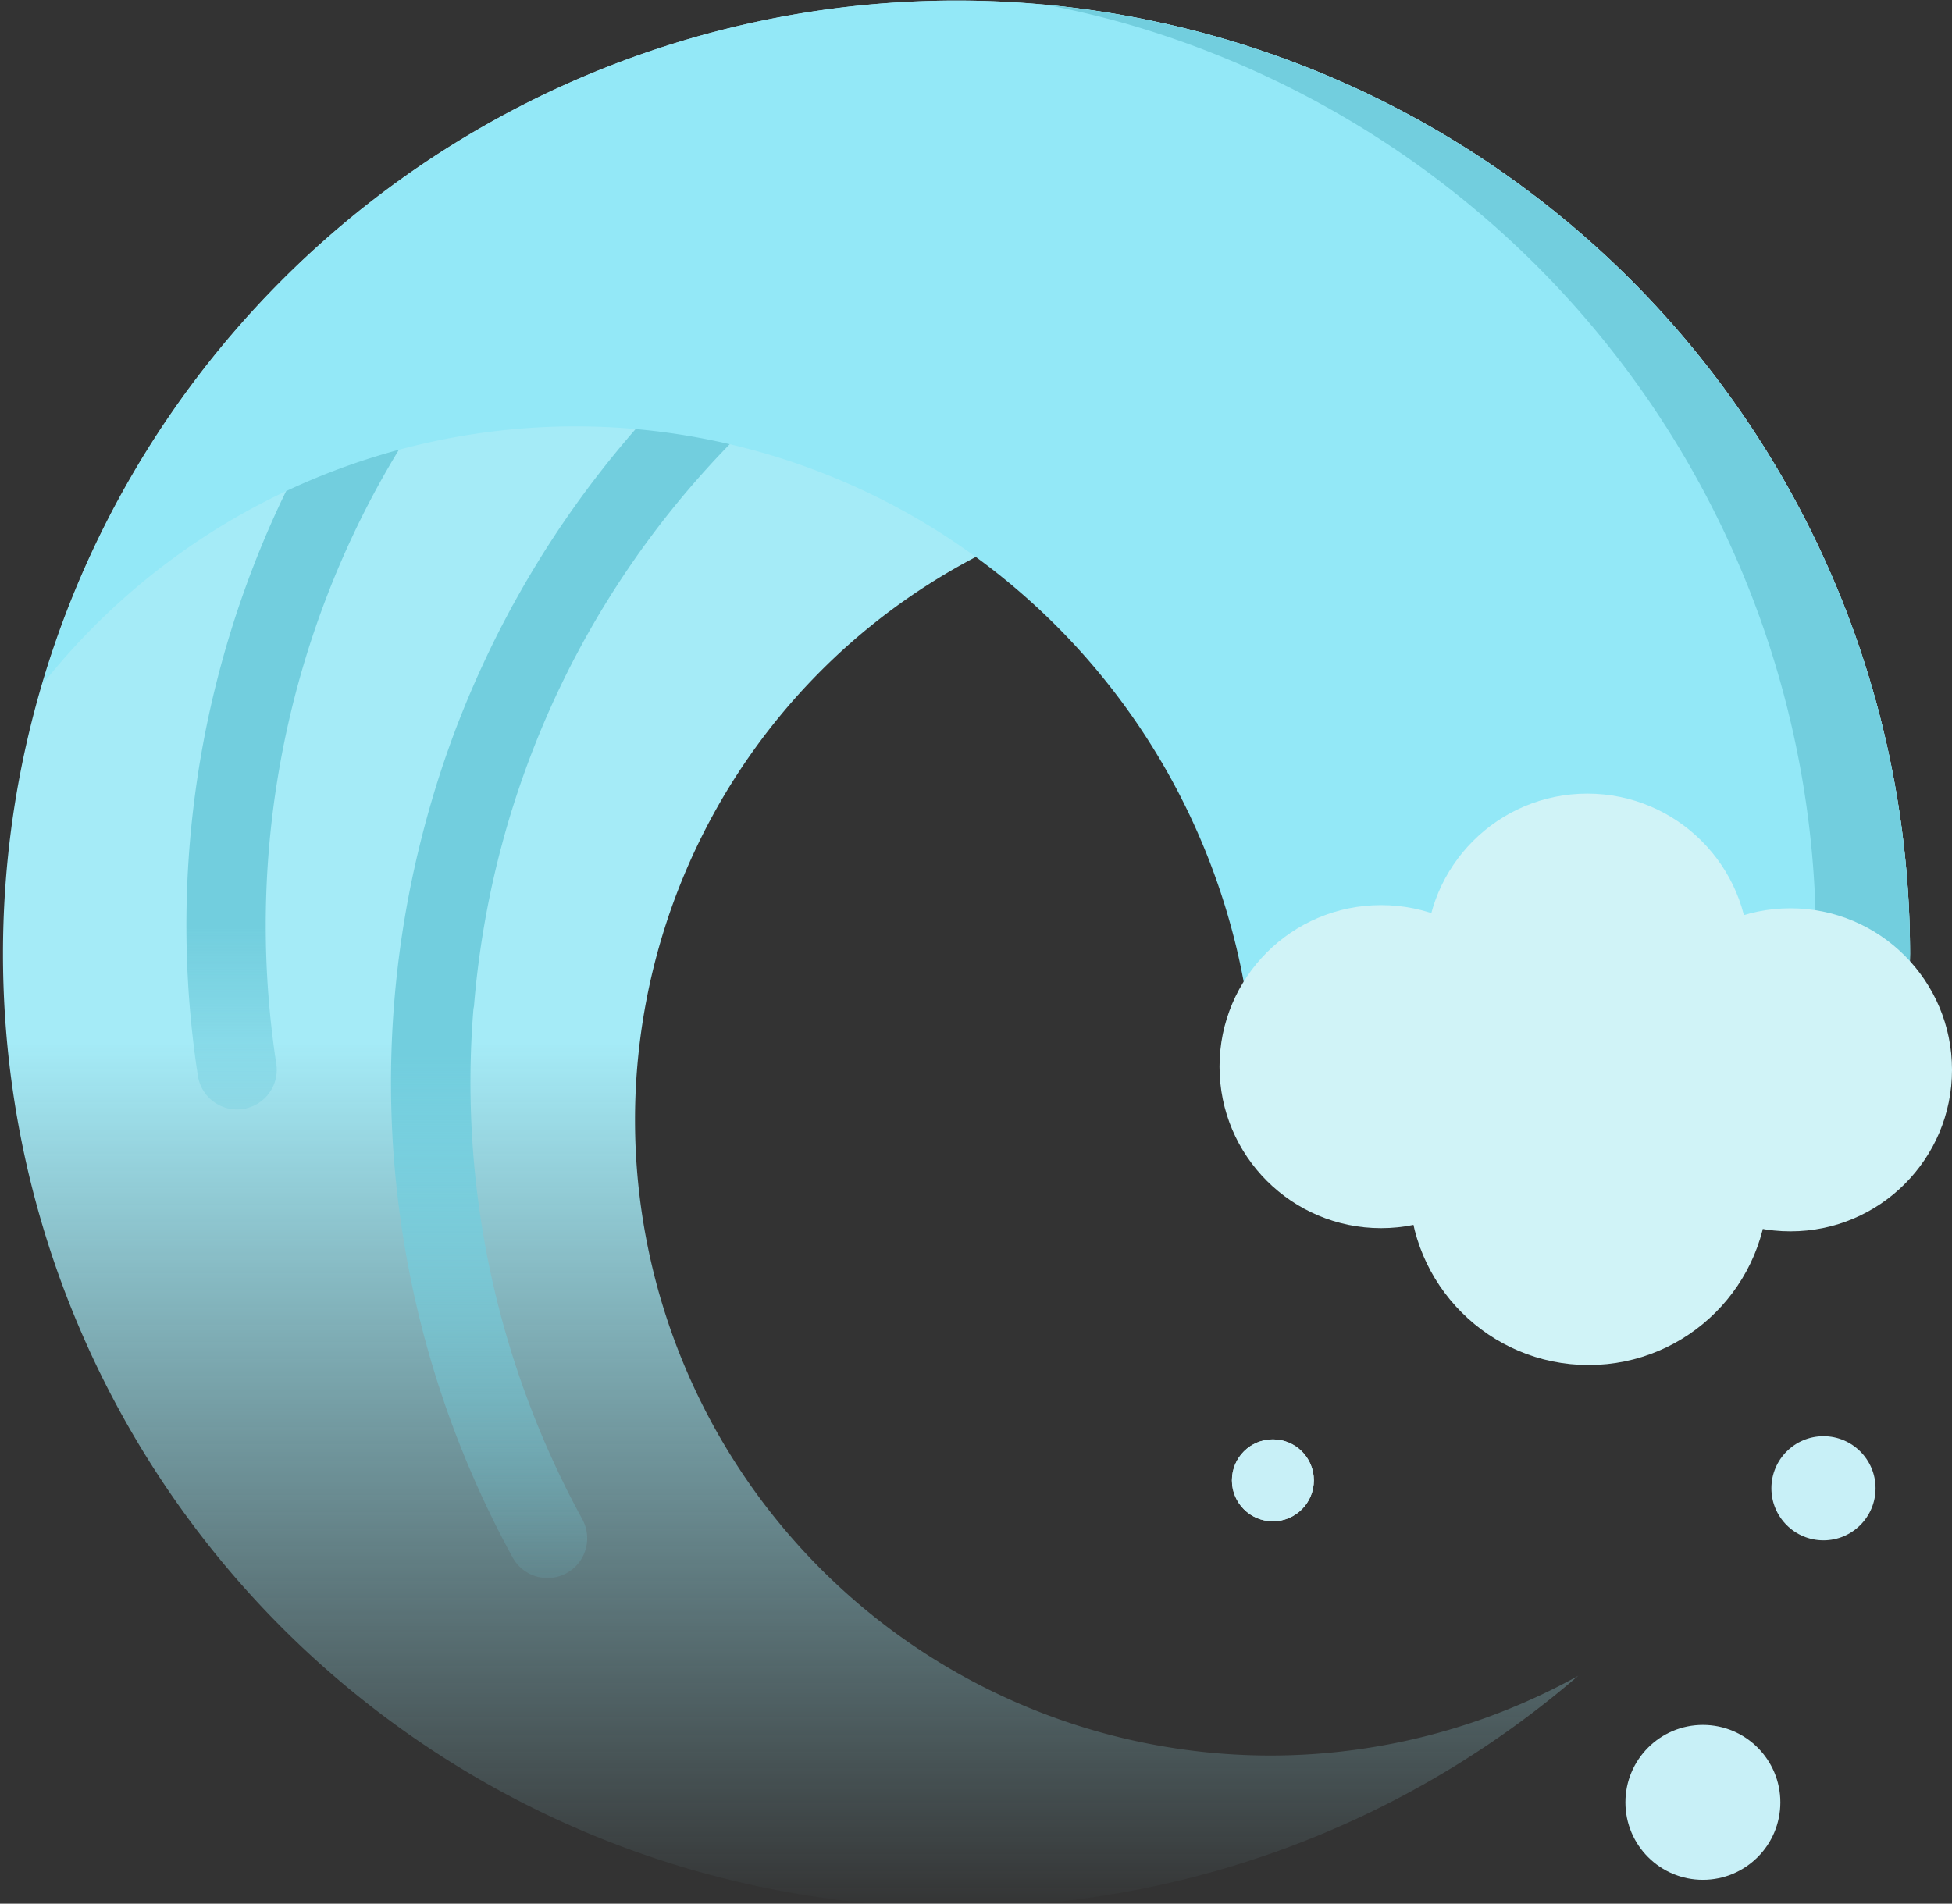 <?xml version="1.0" encoding="UTF-8" standalone="no"?>
<!-- Created with Inkscape (http://www.inkscape.org/) -->

<svg
   sodipodi:docname="wave.svg"
   id="svg5"
   version="1.1"
   viewBox="0 0 162.749 158.75"
   height="158.75mm"
   width="162.749mm"
   inkscape:version="1.1 (c68e22c387, 2021-05-23)"
   xmlns:inkscape="http://www.inkscape.org/namespaces/inkscape"
   xmlns:sodipodi="http://sodipodi.sourceforge.net/DTD/sodipodi-0.dtd"
   xmlns:xlink="http://www.w3.org/1999/xlink"
   xmlns="http://www.w3.org/2000/svg"
   xmlns:svg="http://www.w3.org/2000/svg">
  <rect x="0" y="0" width="162.749" height="158.75" fill="#333333" stroke="none"/>
  <sodipodi:namedview
     id="namedview7"
     pagecolor="#ffffff"
     bordercolor="#999999"
     borderopacity="1"
     inkscape:pageshadow="0"
     inkscape:pageopacity="0"
     inkscape:pagecheckerboard="0"
     inkscape:document-units="mm"
     showgrid="false"
     showborder="true"
     inkscape:zoom="0.5"
     inkscape:cx="249"
     inkscape:cy="322"
     inkscape:window-width="1360"
     inkscape:window-height="705"
     inkscape:window-x="-8"
     inkscape:window-y="-8"
     inkscape:window-maximized="1"
     inkscape:current-layer="layer1"
     inkscape:snap-nodes="false"
     inkscape:snap-others="false"
     inkscape:snap-global="true"
     fit-margin-top="0"
     fit-margin-left="0"
     fit-margin-right="0"
     fit-margin-bottom="0" />
  <defs
     id="defs2">
    <linearGradient
       inkscape:collect="always"
       id="linearGradient23785">
      <stop
         style="stop-color:#72cede;stop-opacity:1;"
         offset="0"
         id="stop23781" />
      <stop
         style="stop-color:#72cede;stop-opacity:0;"
         offset="1"
         id="stop23783" />
    </linearGradient>
    <linearGradient
       inkscape:collect="always"
       id="linearGradient23265">
      <stop
         style="stop-color:#72cede;stop-opacity:1;"
         offset="0"
         id="stop23261" />
      <stop
         style="stop-color:#72cede;stop-opacity:0;"
         offset="1"
         id="stop23263" />
    </linearGradient>
    <linearGradient
       inkscape:collect="always"
       id="linearGradient22816">
      <stop
         style="stop-color:#a5ebf7;stop-opacity:1;"
         offset="0"
         id="stop22812" />
      <stop
         style="stop-color:#a5ebf7;stop-opacity:0;"
         offset="1"
         id="stop22814" />
    </linearGradient>
    <linearGradient
       inkscape:collect="always"
       xlink:href="#linearGradient22816"
       id="linearGradient22810"
       x1="844"
       y1="438"
       x2="844"
       y2="712"
       gradientUnits="userSpaceOnUse" />
    <linearGradient
       inkscape:collect="always"
       xlink:href="#linearGradient23265"
       id="linearGradient23267"
       x1="752"
       y1="442"
       x2="752"
       y2="630.218"
       gradientUnits="userSpaceOnUse" />
    <linearGradient
       inkscape:collect="always"
       xlink:href="#linearGradient23785"
       id="linearGradient23787"
       x1="175.683"
       y1="106.362"
       x2="175.683"
       y2="129.456"
       gradientUnits="userSpaceOnUse" />
  </defs>
  <g
     inkscape:label="Camada 1"
     inkscape:groupmode="layer"
     id="layer1"
     transform="translate(-157.162,-29.104)">
    <g
       id="path4351" />
    <g
       id="path4640" />
    <path
       id="path7298"
       style="opacity:1;fill:url(#linearGradient22810);fill-opacity:1;stroke:none;stroke-width:9.868;stroke-linecap:round;stroke-linejoin:round;stroke-miterlimit:4;stroke-dasharray:none;stroke-dashoffset:205.45;stroke-opacity:1;paint-order:stroke fill markers"
       d="m 894,110 a 300,300 0 0 0 -300,300 300,300 0 0 0 300,300 300,300 0 0 0 195.592,-72.805 200,200 0 0 1 -96.738,25.072 200,200 0 0 1 -200,-200 200,200 0 0 1 200,-200 A 200,200 0 0 1 1191.936,443.287 300,300 0 0 0 1194,410 300,300 0 0 0 894,110 Z"
       transform="scale(0.265)" />
    <path
       style="color:#000000;fill:url(#linearGradient23787);fill-opacity:1;stroke-linecap:round;stroke-linejoin:round;stroke-dasharray:79.375, 79.375;stroke-dashoffset:66.146;-inkscape-stroke:none;paint-order:stroke fill markers"
       d="m 174.972,120.98 a 3.307,3.307 0 0 0 2.46,0.602 3.307,3.307 0 0 0 2.765,-3.771 c -1.163,-7.562 -1.17,-15.308 -0.033,-22.878 a 3.308,3.308 0 0 0 0.002,-7.97e-4 c 1.107,-7.384 3.304,-14.61 6.5,-21.356 a 3.308,3.308 0 0 0 -8.5e-4,-0.002 c 2.911,-6.15 6.66,-11.908 11.107,-17.055 2.24,-2.593 4.656,-5.036 7.226,-7.301 a 3.307,3.307 0 0 0 0.293,-4.668 3.307,3.307 0 0 0 -4.668,-0.293 c -2.795,2.464 -5.421,5.119 -7.857,7.938 l -0.002,7.99e-4 c -4.84,5.602 -8.91,11.858 -12.077,18.548 l -8.4e-4,-0.002 c -3.476,7.337 -5.86,15.181 -7.063,23.207 -1.236,8.228 -1.229,16.639 0.037,24.867 a 3.307,3.307 0 0 0 1.311,2.164 z"
       id="path13927" />
    <path
       id="path13903"
       style="color:#000000;fill:url(#linearGradient23267);fill-opacity:1;stroke-width:3.78;stroke-linecap:round;stroke-linejoin:round;stroke-dasharray:300, 300;stroke-dashoffset:250;-inkscape-stroke:none;paint-order:stroke fill markers"
       d="m 887.389,172.662 a 12.5,12.5 0 0 0 -5.369,1.455 h -0.004 c -15.923,8.479 -31.096,18.342 -45.318,29.428 -24.679,19.228 -46.451,42.146 -64.367,67.803 -6.466,9.252 -12.415,18.862 -17.836,28.76 a 12.5,12.5 0 0 0 -0.123,0.176 l -0.002,0.002 c -0.324,0.594 -0.633,1.197 -0.953,1.793 -0.299,0.556 -0.593,1.114 -0.889,1.672 -0.557,1.053 -1.117,2.103 -1.662,3.162 -0.88,1.707 -1.743,3.422 -2.592,5.145 -0.17,0.345 -0.335,0.693 -0.504,1.039 -0.799,1.638 -1.583,3.282 -2.354,4.934 -0.127,0.273 -0.253,0.545 -0.379,0.818 -4.037,8.719 -7.681,17.623 -10.891,26.684 -1.796,5.064 -3.451,10.174 -4.98,15.322 -0.051,0.172 -0.1,0.344 -0.15,0.516 -0.437,1.482 -0.866,2.965 -1.281,4.453 -0.238,0.851 -0.468,1.704 -0.699,2.557 -0.18,0.668 -0.361,1.335 -0.537,2.004 -0.365,1.384 -0.72,2.77 -1.066,4.158 -0.006,0.023 -0.012,0.045 -0.018,0.068 -5.479,21.978 -8.593,44.541 -9.217,67.195 -0.777,27.886 2.21,55.862 8.887,82.959 6.443,26.195 16.321,51.507 29.254,75.152 a 12.5,12.5 0 0 0 16.969,4.965 12.5,12.5 0 0 0 4.969,-16.961 c -11.902,-21.761 -20.995,-45.064 -26.914,-69.129 a 12.501,12.501 0 0 0 -0.004,-0.008 c -6.135,-24.897 -8.882,-50.649 -8.166,-76.289 a 12.501,12.501 0 0 0 -0.002,-0.006 c 0.14,-5.07 0.421,-10.137 0.83,-15.193 a 12.5,12.5 0 0 0 0.17,-0.865 c 1.262,-15.435 3.77,-30.771 7.492,-45.799 0.007,-0.03 0.014,-0.06 0.021,-0.09 0.305,-1.228 0.621,-2.452 0.941,-3.676 0.175,-0.662 0.352,-1.324 0.531,-1.984 0.217,-0.805 0.436,-1.609 0.66,-2.412 0.374,-1.332 0.754,-2.662 1.146,-3.988 0.047,-0.16 0.093,-0.321 0.141,-0.48 1.019,-3.418 2.101,-6.816 3.246,-10.193 3.323,-9.809 7.175,-19.442 11.533,-28.838 0.012,-0.027 0.025,-0.053 0.037,-0.08 0.861,-1.854 1.741,-3.7 2.641,-5.535 0.009,-0.019 0.018,-0.039 0.027,-0.059 0.829,-1.69 1.679,-3.368 2.541,-5.041 0.413,-0.799 0.836,-1.592 1.256,-2.387 0.37,-0.702 0.741,-1.403 1.117,-2.102 5.225,-9.689 11.004,-19.079 17.309,-28.1 a 12.501,12.501 0 0 0 0.002,-0.008 c 16.473,-23.591 36.53,-44.704 59.232,-62.393 13.09,-10.203 27.067,-19.28 41.709,-27.078 a 12.5,12.5 0 0 0 5.152,-16.908 12.5,12.5 0 0 0 -11.537,-6.617 z"
       transform="scale(0.265)" />
    <path
       id="path7541"
       style="opacity:1;fill:#93e8f7;fill-opacity:1;stroke:none;stroke-width:25.764;stroke-linecap:round;stroke-linejoin:round;stroke-miterlimit:4;stroke-dasharray:none;stroke-dashoffset:205.45;stroke-opacity:1;paint-order:stroke fill markers"
       d="M 894,110 A 300,300 0 0 0 606.369,325.262 214,214 0 0 1 774,244 214,214 0 0 1 986.594,433.627 c 75.362,-21.764 150.156,-24.032 205.119,8.354 A 300,300 0 0 0 1194,410 300,300 0 0 0 894,110 Z"
       transform="scale(0.265)" />
    <path
       style="opacity:1;fill:#72cede;fill-opacity:1;stroke:none;stroke-width:25.764;stroke-linecap:round;stroke-linejoin:round;stroke-miterlimit:4;stroke-dasharray:none;stroke-dashoffset:205.45;stroke-opacity:1;paint-order:stroke fill markers"
       d="M 922.451,111.393 A 300,300 0 0 1 946.529,117.049 300,300 0 0 1 1163.484,429 c 9.859,3.491 19.328,7.736 28.229,12.98 A 300,300 0 0 0 1194,410 300,300 0 0 0 922.451,111.393 Z"
       id="path8544"
       transform="scale(0.265)" />
    <circle
       style="opacity:1;fill:#d5f1f5;fill-opacity:1;stroke:none;stroke-width:0.671;stroke-linecap:round;stroke-linejoin:round;stroke-miterlimit:4;stroke-dasharray:none;stroke-dashoffset:205.45;stroke-opacity:1;paint-order:stroke fill markers"
       id="path9437"
       cx="263.29"
       cy="152.552"
       r="3.416" />
    <circle
       style="opacity:1;fill:#d0f3f7;fill-opacity:1;stroke:none;stroke-width:2.646;stroke-linecap:round;stroke-linejoin:round;stroke-miterlimit:4;stroke-dasharray:none;stroke-dashoffset:205.45;stroke-opacity:1;paint-order:stroke fill markers"
       id="circle9707"
       cx="272.31"
       cy="118.053"
       r="13.47" />
    <circle
       style="opacity:1;fill:#d0f3f7;fill-opacity:1;stroke:none;stroke-width:2.646;stroke-linecap:round;stroke-linejoin:round;stroke-miterlimit:4;stroke-dasharray:none;stroke-dashoffset:205.45;stroke-opacity:1;paint-order:stroke fill markers"
       id="circle9799"
       cx="306.442"
       cy="118.318"
       r="13.47" />
    <circle
       style="opacity:1;fill:#d0f3f7;fill-opacity:1;stroke:none;stroke-width:2.646;stroke-linecap:round;stroke-linejoin:round;stroke-miterlimit:4;stroke-dasharray:none;stroke-dashoffset:205.45;stroke-opacity:1;paint-order:stroke fill markers"
       id="circle9801"
       cx="289.508"
       cy="108.755"
       r="13.47" />
    <circle
       style="opacity:1;fill:#d0f3f7;fill-opacity:1;stroke:none;stroke-width:2.94;stroke-linecap:round;stroke-linejoin:round;stroke-miterlimit:4;stroke-dasharray:none;stroke-dashoffset:205.45;stroke-opacity:1;paint-order:stroke fill markers"
       id="circle9803"
       cx="289.613"
       cy="127.969"
       r="14.967" />
    <circle
       style="opacity:1;fill:#c8f0f7;fill-opacity:1;stroke:none;stroke-width:0.671;stroke-linecap:round;stroke-linejoin:round;stroke-miterlimit:4;stroke-dasharray:none;stroke-dashoffset:205.45;stroke-opacity:1;paint-order:stroke fill markers"
       id="circle9885"
       cx="263.29"
       cy="152.552"
       r="3.416" />
    <circle
       style="opacity:1;fill:#c8f0f7;fill-opacity:1;stroke:none;stroke-width:1.269;stroke-linecap:round;stroke-linejoin:round;stroke-miterlimit:4;stroke-dasharray:none;stroke-dashoffset:205.45;stroke-opacity:1;paint-order:stroke fill markers"
       id="circle9887"
       cx="299.141"
       cy="179.407"
       r="6.459" />
    <circle
       style="opacity:1;fill:#c8f0f7;fill-opacity:1;stroke:none;stroke-width:0.853;stroke-linecap:round;stroke-linejoin:round;stroke-miterlimit:4;stroke-dasharray:none;stroke-dashoffset:205.45;stroke-opacity:1;paint-order:stroke fill markers"
       id="circle9889"
       cx="309.195"
       cy="153.214"
       r="4.342" />
  </g>
</svg>
